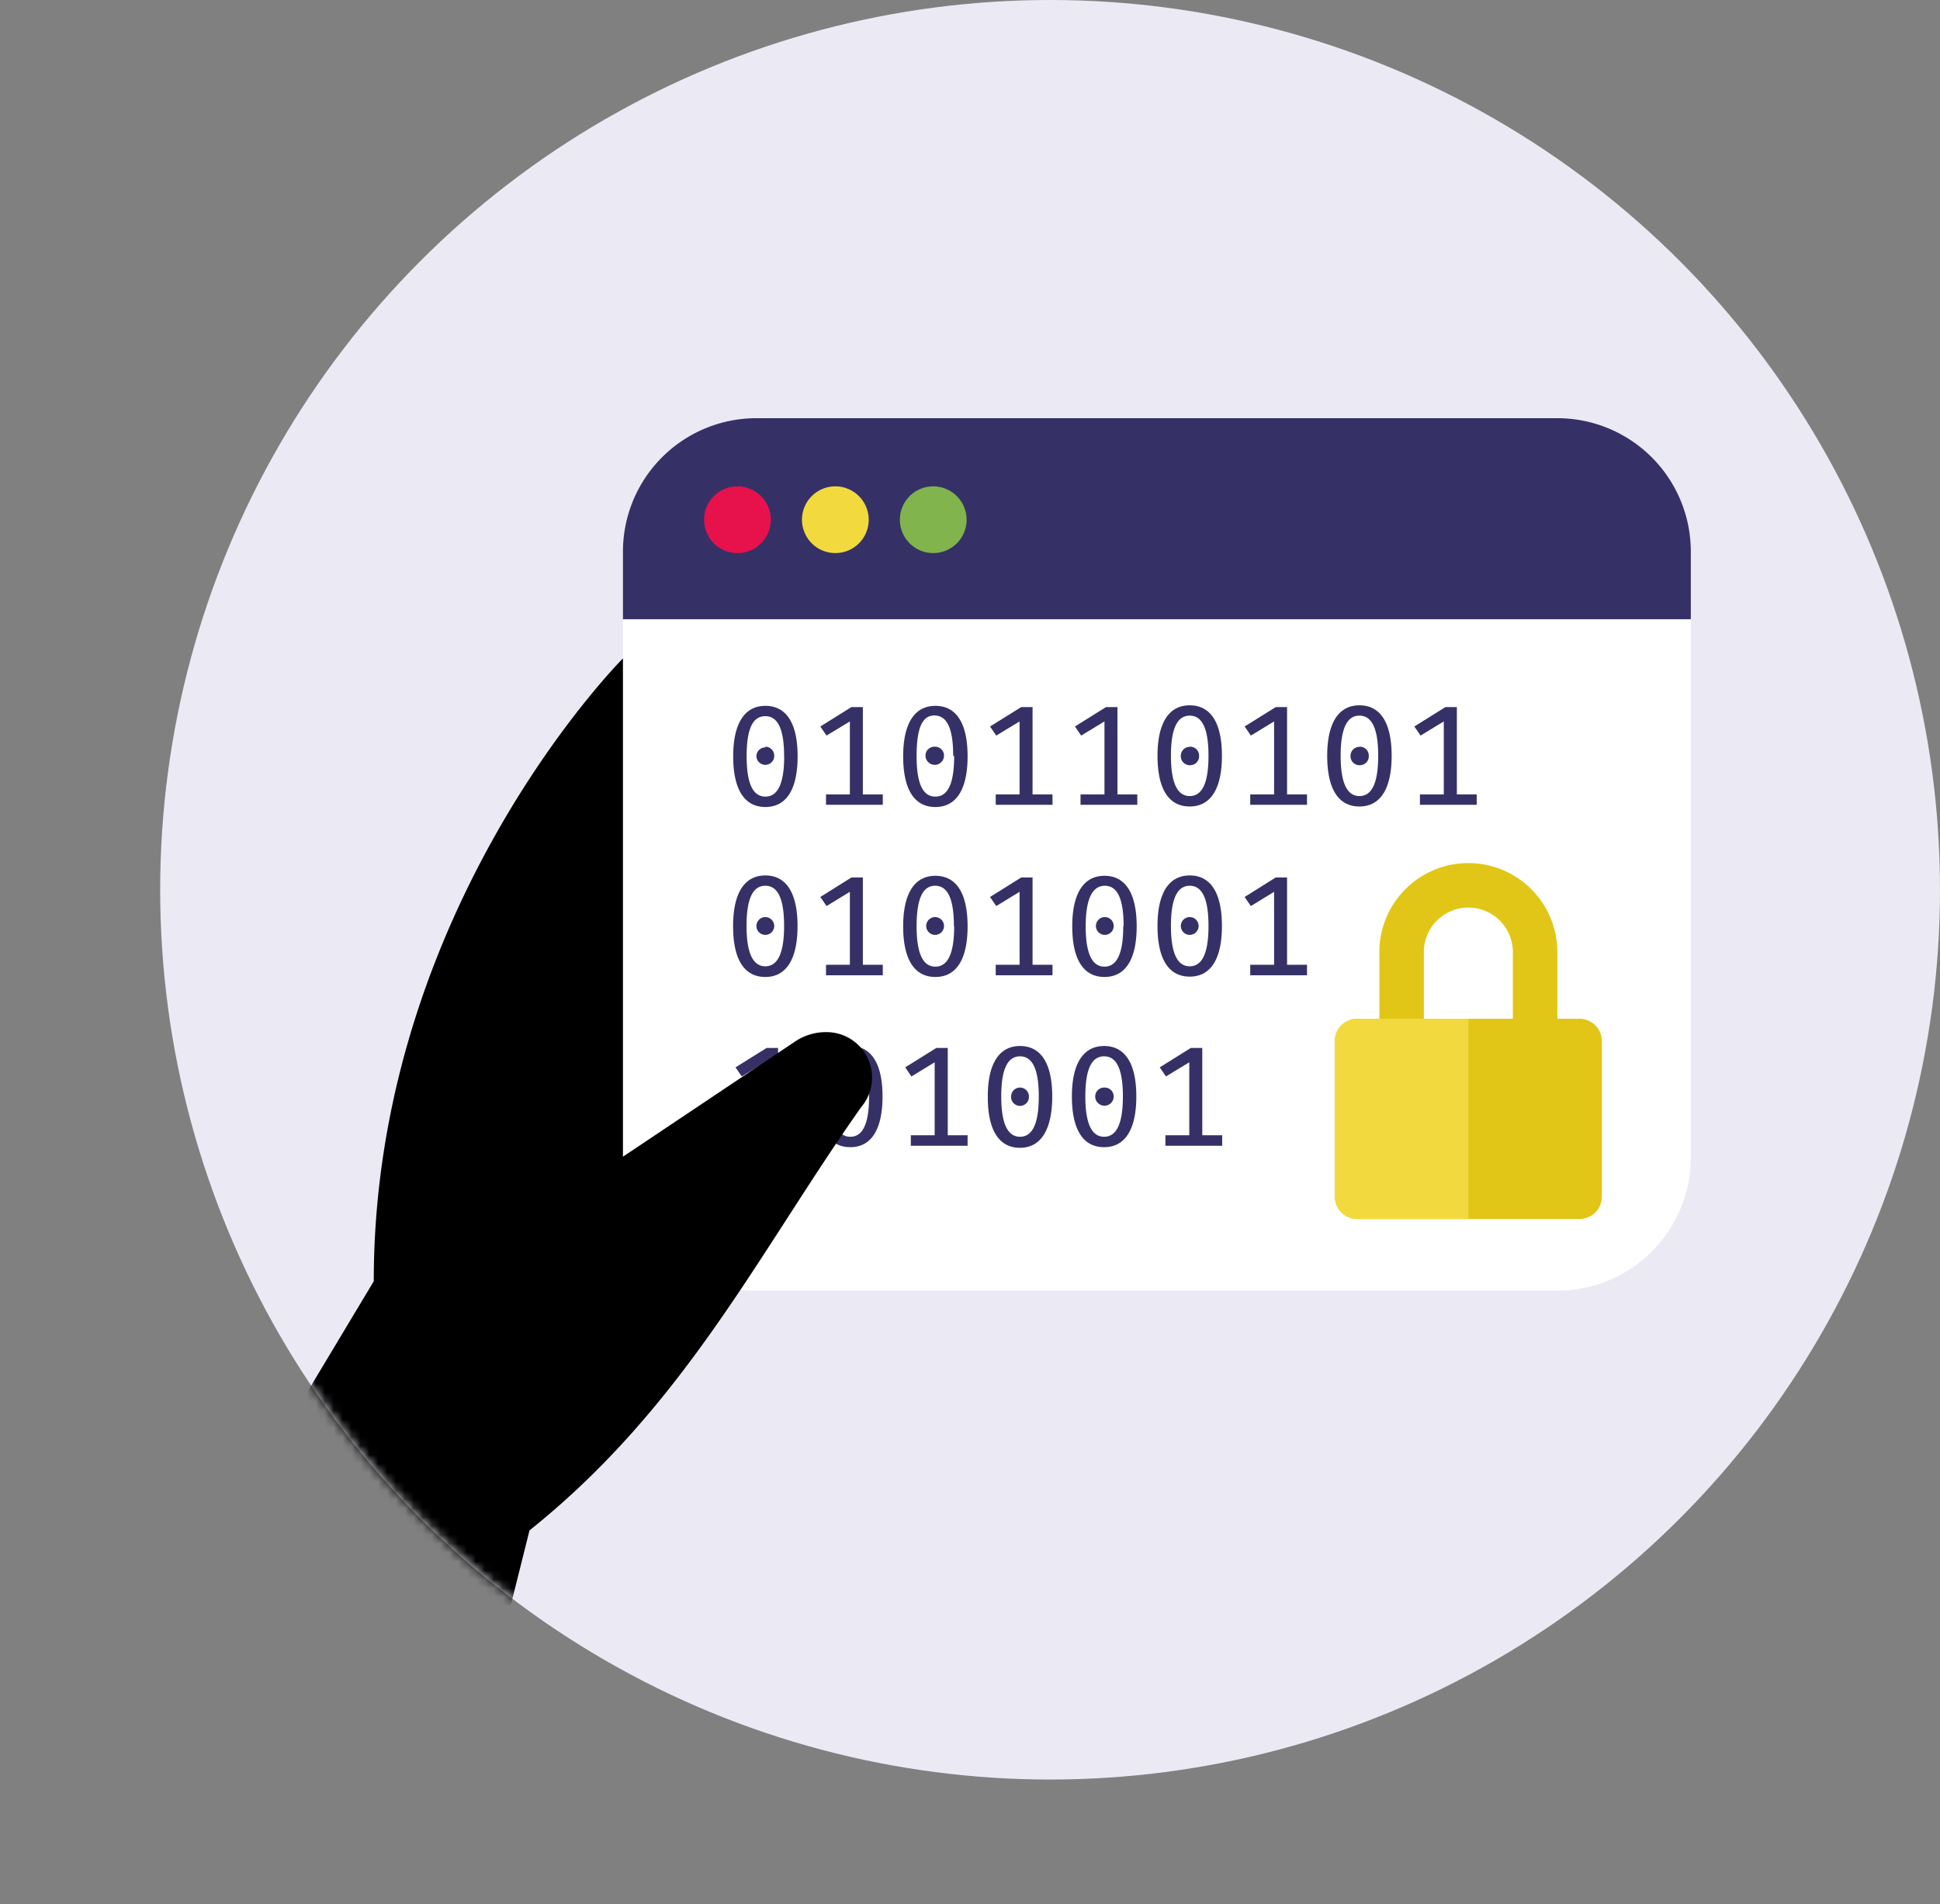 <svg xmlns="http://www.w3.org/2000/svg" xmlns:xlink="http://www.w3.org/1999/xlink" viewBox="0 0 218 214"><rect x="0" y="0" width="218" height="214" fill="#808080" stroke="none"/><defs><mask id="a" x="18" y="0" width="200" height="200" maskUnits="userSpaceOnUse"><circle cx="118" cy="100" r="100" fill="#fff"/></mask><mask id="b" x="0" y="0" width="218" height="214" maskUnits="userSpaceOnUse"><circle cx="118" cy="100" r="100" fill="#fff"/></mask></defs><title>Asset 1</title><circle cx="118" cy="100" r="100" fill="#ebeaf4"/><g mask="url(#a)"><path d="M175,47.13A15,15,0,0,1,190,62.2V130a15,15,0,0,1-15,15.06H85A15,15,0,0,1,70,130V62.2A15,15,0,0,1,85,47.13Z" fill="#fff" fill-rule="evenodd"/><path d="M86,83.92a1,1,0,0,1,1,1A1,1,0,1,1,85,85a1,1,0,0,1,1-1m2.11,1c0-3.2-.77-4.51-2.11-4.51S83.9,81.75,83.9,85s.8,4.53,2.11,4.53,2.11-1.3,2.11-4.53m-5.73,0c0-3.63,1.24-5.67,3.62-5.67s3.62,2,3.62,5.67-1.24,5.7-3.62,5.7-3.62-2-3.62-5.7" fill="#353167" fill-rule="evenodd"/><polygon points="95.5 81.08 92.88 82.67 92.18 81.65 95.67 79.47 96.96 79.47 96.96 89.28 99.2 89.28 99.2 90.45 92.82 90.45 92.82 89.28 95.5 89.28 95.5 81.08" fill="#353167" fill-rule="evenodd"/><path d="M105.08,83.92a1,1,0,0,1,1,1,1,1,0,1,1-2.08,0,1,1,0,0,1,1-1m2.11,1c0-3.2-.77-4.51-2.11-4.51S103,81.75,103,85s.79,4.53,2.11,4.53,2.11-1.3,2.11-4.53m-5.73,0c0-3.63,1.24-5.67,3.62-5.67s3.62,2,3.62,5.67-1.24,5.7-3.62,5.7-3.62-2-3.62-5.7" fill="#353167" fill-rule="evenodd"/><polygon points="114.57 81.08 111.95 82.67 111.25 81.65 114.75 79.47 116.03 79.47 116.03 89.28 118.27 89.28 118.27 90.45 111.89 90.45 111.89 89.28 114.57 89.28 114.57 81.08" fill="#353167" fill-rule="evenodd"/><polygon points="124.11 81.08 121.49 82.67 120.79 81.65 124.28 79.47 125.57 79.47 125.57 89.28 127.8 89.28 127.8 90.45 121.42 90.45 121.42 89.28 124.11 89.28 124.11 81.08" fill="#353167" fill-rule="evenodd"/><path d="M133.69,83.92a1,1,0,0,1,1.05,1A1,1,0,0,1,133.69,86a1,1,0,0,1-1-1.06,1,1,0,0,1,1-1m2.11,1c0-3.2-.78-4.51-2.11-4.51s-2.11,1.31-2.11,4.51.79,4.53,2.11,4.53,2.11-1.3,2.11-4.53m-5.73,0c0-3.63,1.24-5.67,3.62-5.67s3.62,2,3.62,5.67-1.24,5.7-3.62,5.7-3.62-2-3.62-5.7" fill="#353167" fill-rule="evenodd"/><polygon points="143.17 81.08 140.56 82.67 139.86 81.65 143.35 79.47 144.63 79.47 144.63 89.28 146.87 89.28 146.87 90.45 140.49 90.45 140.49 89.28 143.17 89.28 143.17 81.08" fill="#353167" fill-rule="evenodd"/><path d="M152.76,83.92a1,1,0,0,1,1.05,1A1,1,0,0,1,152.76,86a1,1,0,0,1-1-1.06,1,1,0,0,1,1-1m2.11,1c0-3.2-.78-4.51-2.11-4.51s-2.11,1.31-2.11,4.51.79,4.53,2.11,4.53,2.11-1.3,2.11-4.53m-5.73,0c0-3.63,1.24-5.67,3.62-5.67s3.62,2,3.62,5.67-1.24,5.7-3.62,5.7-3.62-2-3.62-5.7" fill="#353167" fill-rule="evenodd"/><polygon points="162.24 81.08 159.63 82.67 158.93 81.65 162.42 79.47 163.71 79.47 163.71 89.28 165.94 89.28 165.94 90.45 159.56 90.45 159.56 89.28 162.24 89.28 162.24 81.08" fill="#353167" fill-rule="evenodd"/><path d="M86,103.07a1,1,0,1,1-1,1,1,1,0,0,1,1-1m2.11,1c0-3.21-.77-4.52-2.11-4.52s-2.11,1.31-2.11,4.52.8,4.53,2.11,4.53,2.11-1.31,2.11-4.53m-5.73,0c0-3.64,1.24-5.68,3.62-5.68s3.62,2,3.62,5.68S88.39,109.8,86,109.8s-3.62-2-3.62-5.69" fill="#353167" fill-rule="evenodd"/><polygon points="95.5 100.23 92.88 101.83 92.18 100.81 95.67 98.62 96.96 98.62 96.96 108.43 99.2 108.43 99.2 109.61 92.82 109.61 92.82 108.43 95.5 108.43 95.5 100.23" fill="#353167" fill-rule="evenodd"/><path d="M105.08,103.07a1,1,0,1,1-1,1,1,1,0,0,1,1-1m2.11,1c0-3.21-.77-4.52-2.11-4.52S103,100.9,103,104.11s.79,4.53,2.11,4.53,2.11-1.31,2.11-4.53m-5.73,0c0-3.64,1.24-5.68,3.62-5.68s3.62,2,3.62,5.68-1.24,5.69-3.62,5.69-3.62-2-3.62-5.69" fill="#353167" fill-rule="evenodd"/><polygon points="114.57 100.23 111.95 101.83 111.25 100.81 114.75 98.62 116.03 98.62 116.03 108.43 118.27 108.43 118.27 109.61 111.89 109.61 111.89 108.43 114.57 108.43 114.57 100.23" fill="#353167" fill-rule="evenodd"/><path d="M124.15,103.07a1,1,0,1,1-1,1,1,1,0,0,1,1-1m2.11,1c0-3.21-.77-4.52-2.11-4.52S122,100.9,122,104.11s.79,4.53,2.11,4.53,2.11-1.31,2.11-4.53m-5.73,0c0-3.64,1.24-5.68,3.62-5.68s3.62,2,3.62,5.68-1.24,5.69-3.62,5.69-3.62-2-3.62-5.69" fill="#353167" fill-rule="evenodd"/><path d="M133.69,103.07a1,1,0,1,1-1,1,1,1,0,0,1,1-1m2.11,1c0-3.21-.78-4.52-2.11-4.52s-2.11,1.31-2.11,4.52.79,4.53,2.11,4.53,2.11-1.31,2.11-4.53m-5.73,0c0-3.64,1.24-5.68,3.62-5.68s3.62,2,3.62,5.68-1.24,5.69-3.62,5.69-3.62-2-3.62-5.69" fill="#353167" fill-rule="evenodd"/><polygon points="143.17 100.23 140.56 101.83 139.86 100.81 143.35 98.62 144.63 98.62 144.63 108.43 146.87 108.43 146.87 109.61 140.49 109.61 140.49 108.43 143.17 108.43 143.17 100.23" fill="#353167" fill-rule="evenodd"/><polygon points="85.97 119.39 83.35 120.98 82.65 119.96 86.14 117.78 87.43 117.78 87.43 127.59 89.67 127.59 89.67 128.77 83.28 128.77 83.28 127.59 85.97 127.59 85.97 119.39" fill="#353167" fill-rule="evenodd"/><path d="M95.55,122.23a1,1,0,0,1,1,1,1,1,0,0,1-1,1.06,1,1,0,0,1-1-1.06,1,1,0,0,1,1-1m2.11,1c0-3.2-.78-4.51-2.11-4.51s-2.11,1.31-2.11,4.51.79,4.53,2.11,4.53,2.11-1.31,2.11-4.53m-5.73,0c0-3.63,1.24-5.67,3.62-5.67s3.62,2,3.62,5.67-1.24,5.7-3.62,5.7-3.62-2-3.62-5.7" fill="#353167" fill-rule="evenodd"/><polygon points="105.03 119.39 102.42 120.98 101.72 119.96 105.21 117.78 106.5 117.78 106.5 127.59 108.73 127.59 108.73 128.77 102.35 128.77 102.35 127.59 105.03 127.59 105.03 119.39" fill="#353167" fill-rule="evenodd"/><path d="M114.62,122.23a1,1,0,0,1,1,1,1,1,0,0,1-1,1.06,1,1,0,0,1-1-1.06,1,1,0,0,1,1-1m2.11,1c0-3.2-.78-4.51-2.11-4.51s-2.11,1.31-2.11,4.51.79,4.53,2.11,4.53,2.11-1.31,2.11-4.53m-5.73,0c0-3.63,1.24-5.67,3.62-5.67s3.62,2,3.62,5.67S117,129,114.62,129s-3.62-2-3.62-5.7" fill="#353167" fill-rule="evenodd"/><path d="M124.15,122.23a1,1,0,0,1,1,1,1,1,0,1,1-2.08,0,1,1,0,0,1,1-1m2.11,1c0-3.2-.77-4.51-2.11-4.51s-2.11,1.31-2.11,4.51.79,4.53,2.11,4.53,2.11-1.31,2.11-4.53m-5.73,0c0-3.63,1.24-5.67,3.62-5.67s3.62,2,3.62,5.67-1.24,5.7-3.62,5.7-3.62-2-3.62-5.7" fill="#353167" fill-rule="evenodd"/><polygon points="133.64 119.39 131.02 120.98 130.32 119.96 133.81 117.78 135.1 117.78 135.1 127.59 137.34 127.59 137.34 128.77 130.96 128.77 130.96 127.59 133.64 127.59 133.64 119.39" fill="#353167" fill-rule="evenodd"/><path d="M175,47H85A15,15,0,0,0,70,62.07V69.6H190V62.07A15,15,0,0,0,175,47" fill="#353167" fill-rule="evenodd"/><path d="M86.62,58.43a3.75,3.75,0,1,1-3.74-3.77,3.76,3.76,0,0,1,3.74,3.77" fill="#e7114c" fill-rule="evenodd"/><path d="M97.62,58.43a3.75,3.75,0,1,1-3.74-3.77,3.76,3.76,0,0,1,3.74,3.77" fill="#f2da3e" fill-rule="evenodd"/><path d="M108.62,58.43a3.75,3.75,0,1,1-3.74-3.77,3.76,3.76,0,0,1,3.74,3.77" fill="#81b44c" fill-rule="evenodd"/><path d="M160,114.5V107a5,5,0,0,1,10,0v7.5Zm17.5,0H175V107a10,10,0,0,0-20,0v7.5h-2.5A2.5,2.5,0,0,0,150,117v17.5a2.52,2.52,0,0,0,2.5,2.5h25a2.5,2.5,0,0,0,2.5-2.5V117a2.5,2.5,0,0,0-2.5-2.5Z" fill="#e1c618" fill-rule="evenodd"/><path d="M165,114.5H152.5A2.5,2.5,0,0,0,150,117v17.5a2.52,2.52,0,0,0,2.5,2.5H165Z" fill="#f2da3e" fill-rule="evenodd"/></g><g mask="url(#b)"><path d="M42,144c0-42,28-70,28-70v56l19.43-13a6.18,6.18,0,0,1,3.46-1,5.11,5.11,0,0,1,3.88,8.43C85.24,140.79,77,158,59.5,172L49,214H0Z" fill-rule="evenodd"/></g></svg>